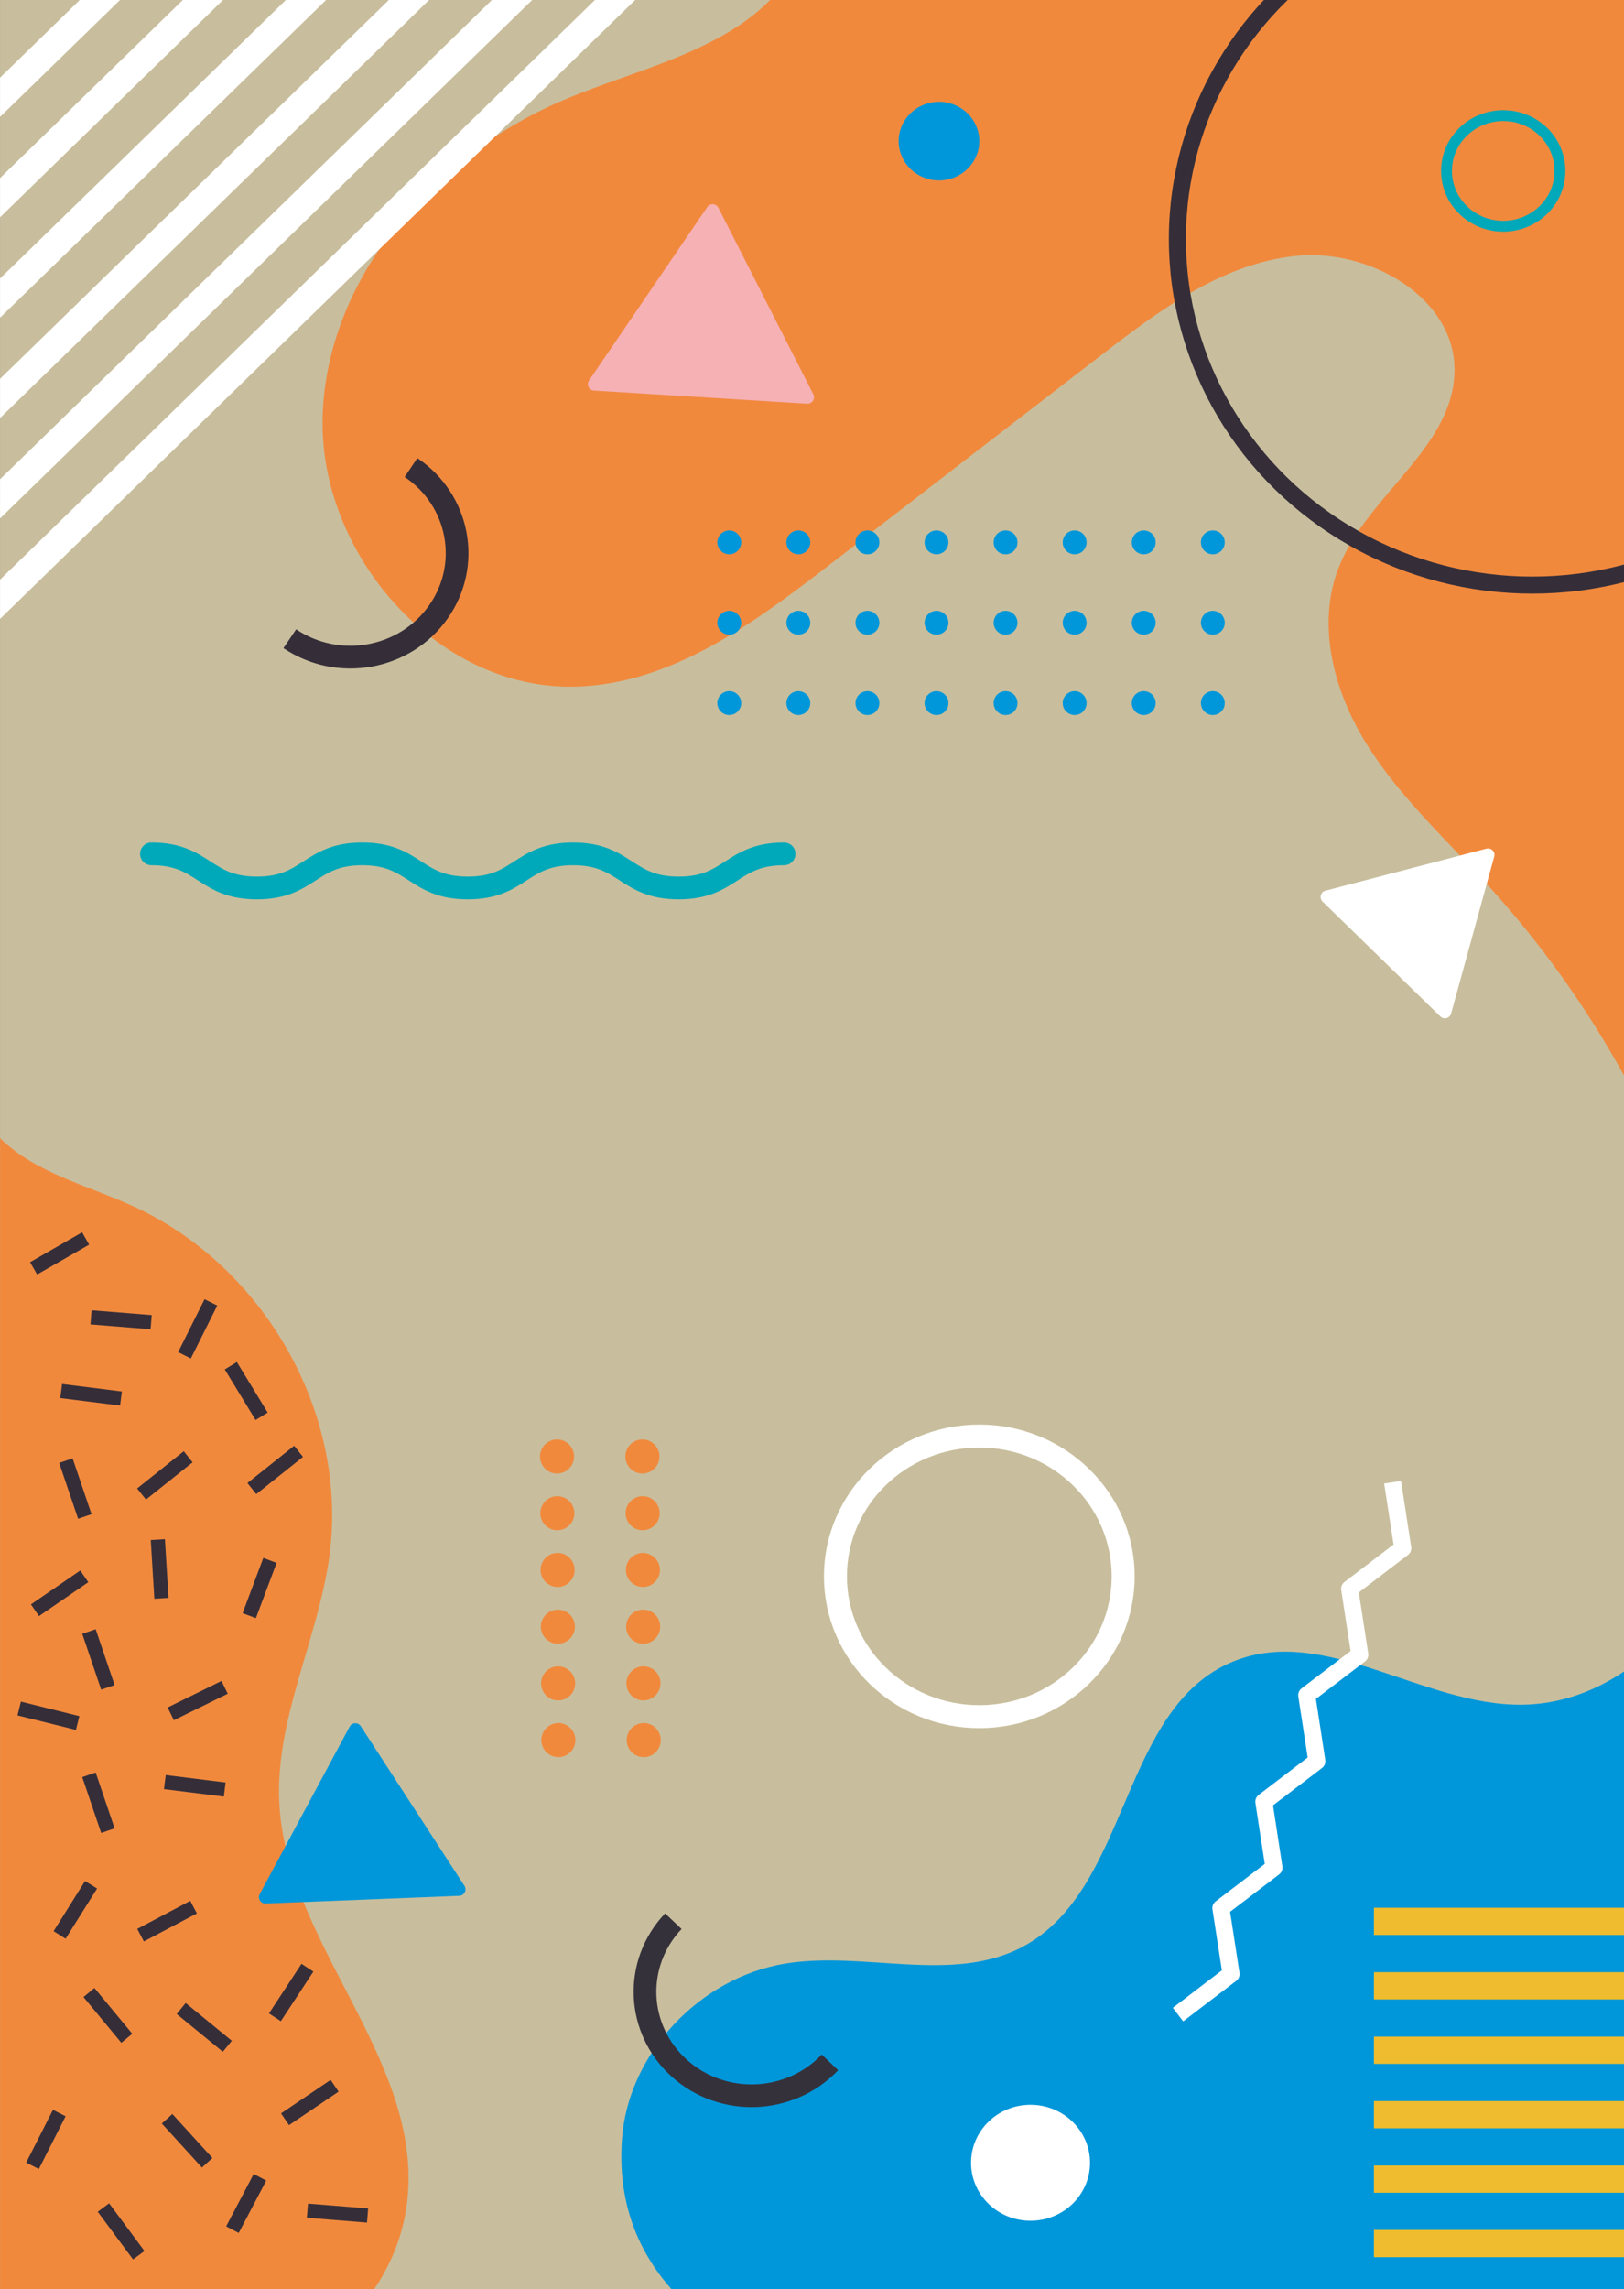 <?xml version="1.0" encoding="utf-8"?>
<!-- Generator: Adobe Illustrator 25.2.0, SVG Export Plug-In . SVG Version: 6.00 Build 0)  -->
<svg version="1.1" id="Calque_1" xmlns="http://www.w3.org/2000/svg" xmlns:xlink="http://www.w3.org/1999/xlink" x="0px" y="0px"
	 viewBox="0 0 298.68 420.94" style="enable-background:new 0 0 298.68 420.94;" xml:space="preserve">
<rect x="0" y="0" width="298.68" height="420.94" fill="#808080" stroke="none"/>
<style type="text/css">
	.st0{fill:#6DC5CB;}
	.st1{fill:#F6B1B5;}
	.st2{fill:#0097DA;}
	.st3{clip-path:url(#SVGID_2_);}
	.st4{fill:none;stroke:#0097DA;stroke-width:2.089;stroke-miterlimit:10;}
	.st5{fill:none;stroke:#0097DA;stroke-width:3.134;stroke-miterlimit:10;}
	.st6{fill:none;stroke:#352E39;stroke-width:4.178;stroke-linecap:round;stroke-miterlimit:10;}
	.st7{fill:none;stroke:#352E39;stroke-width:4.178;stroke-linecap:round;stroke-miterlimit:10;stroke-dasharray:0,11.484;}
	.st8{fill:none;stroke:#352E39;stroke-width:5.223;stroke-linecap:round;stroke-miterlimit:10;}
	.st9{fill:none;stroke:#352E39;stroke-width:5.223;stroke-linecap:round;stroke-miterlimit:10;stroke-dasharray:0,10.52;}
	.st10{fill:none;stroke:#F6B1B5;stroke-width:4.178;stroke-linecap:round;stroke-miterlimit:10;}
	.st11{fill:none;stroke:#FFFFFF;stroke-width:2.089;stroke-miterlimit:10;}
	.st12{fill:none;stroke:#EEBC2E;stroke-width:3.134;stroke-miterlimit:10;}
	.st13{fill:none;stroke:#FFFFFF;stroke-width:3.134;stroke-miterlimit:10;}
	.st14{fill:none;stroke:#F6B1B5;stroke-width:4.178;stroke-miterlimit:10;}
	.st15{fill:none;stroke:#FFFFFF;stroke-width:3.134;stroke-linejoin:round;stroke-miterlimit:10;}
	.st16{fill:none;stroke:#FFFFFF;stroke-width:4.178;stroke-miterlimit:10;}
	.st17{fill:#EEBC2E;}
	.st18{fill:#FFFFFF;}
	.st19{fill:#C8BE9D;}
	.st20{fill:#F1893D;}
	.st21{clip-path:url(#SVGID_4_);}
	.st22{fill:none;stroke:#F1893D;stroke-width:6.268;stroke-linecap:round;stroke-miterlimit:10;}
	.st23{fill:none;stroke:#F1893D;stroke-width:6.268;stroke-linecap:round;stroke-miterlimit:10;stroke-dasharray:0,10.43;}
	.st24{fill:none;stroke:#EEBC2E;stroke-width:5.009;stroke-miterlimit:10;}
	.st25{fill:none;stroke:#FFFFFF;stroke-width:5.163;stroke-miterlimit:10;}
	.st26{fill:none;stroke:#0097DA;stroke-width:4.39;stroke-linecap:round;stroke-miterlimit:10;}
	.st27{fill:none;stroke:#0097DA;stroke-width:4.39;stroke-linecap:round;stroke-miterlimit:10;stroke-dasharray:0,12.705;}
	.st28{fill:none;stroke:#FFFFFF;stroke-width:4.227;stroke-miterlimit:10;}
	.st29{fill:none;stroke:#352E39;stroke-width:3.134;stroke-miterlimit:10;}
	.st30{fill:none;stroke:#352E39;stroke-width:2.611;stroke-miterlimit:10;}
	.st31{fill:none;stroke:#35313B;stroke-width:4.178;stroke-miterlimit:10;}
	.st32{fill:none;stroke:#352E39;stroke-width:4.178;stroke-miterlimit:10;}
	.st33{fill:none;stroke:#00A9B9;stroke-width:4.178;stroke-linecap:round;stroke-miterlimit:10;}
	.st34{fill:none;stroke:#00A9B9;stroke-width:2;stroke-miterlimit:10;}
	.st35{fill:#C1E5F8;}
	.st36{fill:#00A9B9;}
	.st37{clip-path:url(#SVGID_6_);}
	.st38{fill:none;stroke:#F6B1B5;stroke-width:2.611;stroke-miterlimit:10;}
	.st39{fill:none;stroke:#FFFFFF;stroke-width:4.701;stroke-linecap:round;stroke-miterlimit:10;}
	.st40{fill:none;stroke:#FFFFFF;stroke-width:4.701;stroke-linecap:round;stroke-miterlimit:10;stroke-dasharray:0,10.332;}
	.st41{fill:none;stroke:#35313B;stroke-width:3.134;stroke-linejoin:round;stroke-miterlimit:10;}
	.st42{fill:none;stroke:#0097DA;stroke-width:4.178;stroke-linecap:round;stroke-miterlimit:10;}
	.st43{fill:#352E39;}
	.st44{fill:none;stroke:#00A9B9;stroke-width:4.178;stroke-miterlimit:10;}
	.st45{fill:none;stroke:#F1893D;stroke-width:4.227;stroke-miterlimit:10;}
	.st46{fill:none;stroke:#35313B;stroke-width:3.134;stroke-miterlimit:10;}
	.st47{fill:none;stroke:#F1893D;stroke-width:3.134;stroke-miterlimit:10;}
	.st48{fill:none;stroke:#EEBC2E;stroke-width:5;stroke-linecap:round;stroke-miterlimit:10;}
	.st49{fill:none;stroke:#EEBC2E;stroke-width:5;stroke-linecap:round;stroke-miterlimit:10;stroke-dasharray:0,10.564;}
	.st50{fill:none;stroke:#35313B;stroke-width:5.223;stroke-linecap:round;stroke-miterlimit:10;}
	.st51{fill:none;stroke:#35313B;stroke-width:5.223;stroke-linecap:round;stroke-miterlimit:10;stroke-dasharray:0,10.565;}
	.st52{fill:none;stroke:#FFFFFF;stroke-width:4;stroke-miterlimit:10;}
</style>
<g>
	<g>
		<rect x="-296.16" y="0" class="st0" width="296.17" height="420.94"/>
	</g>
	<g>
		<defs>
			<rect id="SVGID_1_" x="-296.16" y="0" width="296.17" height="420.94"/>
		</defs>
		<clipPath id="SVGID_2_">
			<use xlink:href="#SVGID_1_"  style="overflow:visible;"/>
		</clipPath>
		<g class="st3">
			<g>
				<line class="st11" x1="-149.84" y1="434.8" x2="20.89" y2="266.95"/>
				<line class="st11" x1="-143.05" y1="441.47" x2="27.67" y2="273.63"/>
				<line class="st11" x1="-136.26" y1="448.15" x2="34.46" y2="280.3"/>
				<line class="st11" x1="-129.48" y1="454.82" x2="41.25" y2="286.97"/>
				<line class="st11" x1="-122.69" y1="461.49" x2="48.04" y2="293.64"/>
				<line class="st11" x1="-115.9" y1="468.16" x2="54.82" y2="300.32"/>
				<line class="st11" x1="-109.12" y1="474.84" x2="61.61" y2="306.99"/>
				<line class="st11" x1="-102.33" y1="481.51" x2="68.4" y2="313.66"/>
				<line class="st11" x1="-95.54" y1="488.18" x2="75.18" y2="320.33"/>
			</g>
		</g>
	</g>
</g>
<g>
	<g>
		<g>
			<rect x="0.01" class="st19" width="298.68" height="420.94"/>
			<g>
				<path class="st20" d="M51.37,331.55c1.29,25.44,25.69,46.59,23.65,71.98c-0.51,6.44-2.74,12.27-6.2,17.41H0.01V209.29
					c6.53,6.43,16.14,8.67,24.57,12.55c24.17,11.07,39.45,38.22,36.04,64.05C58.56,301.34,50.58,316,51.37,331.55z"/>
				<path class="st20" d="M298.68,0v197.76c-6.86-12.49-15.21-24.18-24.85-34.78c-7.81-8.57-16.5-16.5-22.58-26.31
					c-6.08-9.8-9.24-22.18-4.85-32.79c5.36-13.02,21.14-21.87,21.11-35.91c-0.02-13.32-15.72-22.36-29.29-20.9
					c-13.59,1.46-25.08,10.06-35.79,18.32c-16.72,12.88-33.42,25.76-50.12,38.66c-13.76,10.6-28.85,21.72-46.38,22.21
					c-25.83,0.71-47.44-24.71-46.59-49.9c0.84-25.18,20.05-47.44,43.67-57.69c10.75-4.66,22.5-7.31,32.33-13.61
					c2.24-1.43,4.38-3.14,6.29-5.06H298.68z"/>
				<path class="st2" d="M279.86,313.46c6.82-0.05,13.26-2.35,18.82-6.11v113.59H123.5c-6.26-7.08-9.94-16.09-9.11-27.6
					c1.12-15.63,14.19-29.68,30.04-32.28c14.52-2.37,30.6,3.77,43.56-3.04c20.02-10.54,17.92-44.16,38.98-52.57
					C243.78,298.74,261.68,313.63,279.86,313.46z"/>
			</g>
		</g>
		<g>
			<defs>
				<rect id="SVGID_3_" x="0.01" width="298.68" height="420.94"/>
			</defs>
			<clipPath id="SVGID_4_">
				<use xlink:href="#SVGID_3_"  style="overflow:visible;"/>
			</clipPath>
			<g class="st21">
				<g>
					<g>
						<g>
							<g>
								<line class="st22" x1="118.39" y1="319.97" x2="118.39" y2="319.97"/>
								<line class="st23" x1="118.34" y1="309.54" x2="118.17" y2="273.04"/>
								<line class="st22" x1="118.15" y1="267.82" x2="118.15" y2="267.82"/>
							</g>
						</g>
					</g>
					<g>
						<g>
							<g>
								<line class="st22" x1="102.69" y1="319.97" x2="102.69" y2="319.97"/>
								<line class="st23" x1="102.65" y1="309.54" x2="102.48" y2="273.04"/>
								<line class="st22" x1="102.45" y1="267.82" x2="102.45" y2="267.82"/>
							</g>
						</g>
					</g>
				</g>
				<g>
					<line class="st24" x1="252.69" y1="353.3" x2="309.04" y2="353.3"/>
					<line class="st24" x1="252.69" y1="365.15" x2="309.04" y2="365.15"/>
					<line class="st24" x1="252.69" y1="377" x2="309.04" y2="377"/>
					<line class="st24" x1="252.69" y1="388.85" x2="309.04" y2="388.85"/>
					<line class="st24" x1="252.69" y1="400.7" x2="309.04" y2="400.7"/>
					<line class="st24" x1="252.69" y1="412.55" x2="309.04" y2="412.55"/>
				</g>
				<g>
					<line class="st25" x1="120.48" y1="-7.17" x2="-2.86" y2="112.99"/>
					<line class="st25" x1="111.01" y1="-16.4" x2="-12.33" y2="103.75"/>
					<line class="st25" x1="101.54" y1="-25.64" x2="-21.8" y2="94.51"/>
					<line class="st25" x1="92.08" y1="-34.88" x2="-31.26" y2="85.28"/>
					<line class="st25" x1="82.61" y1="-44.12" x2="-40.73" y2="76.04"/>
					<line class="st25" x1="73.14" y1="-53.35" x2="-50.2" y2="66.8"/>
				</g>
				<g>
					<g>
						<g>
							<line class="st26" x1="223.06" y1="99.73" x2="223.06" y2="99.73"/>
							<line class="st27" x1="210.35" y1="99.73" x2="140.47" y2="99.73"/>
							<line class="st26" x1="134.12" y1="99.73" x2="134.12" y2="99.73"/>
						</g>
					</g>
					<g>
						<g>
							<line class="st26" x1="223.06" y1="114.51" x2="223.06" y2="114.51"/>
							<line class="st27" x1="210.35" y1="114.51" x2="140.47" y2="114.51"/>
							<line class="st26" x1="134.12" y1="114.51" x2="134.12" y2="114.51"/>
						</g>
					</g>
					<g>
						<g>
							<line class="st26" x1="223.06" y1="129.28" x2="223.06" y2="129.28"/>
							<line class="st27" x1="210.35" y1="129.28" x2="140.47" y2="129.28"/>
							<line class="st26" x1="134.12" y1="129.28" x2="134.12" y2="129.28"/>
						</g>
					</g>
				</g>
				<ellipse class="st28" cx="180.11" cy="289.86" rx="26.46" ry="25.8"/>
				<ellipse class="st29" cx="281.82" cy="43.95" rx="65.28" ry="63.64"/>
				<path class="st2" d="M48.85,350.02l35.62-1.42c0.92-0.04,1.45-1.06,0.95-1.83l-19.07-29.36c-0.49-0.76-1.61-0.71-2.04,0.08
					l-16.54,30.78C47.33,349.08,47.94,350.06,48.85,350.02z"/>
				<path class="st1" d="M149.58,72.5L132.12,38.2c-0.41-0.8-1.53-0.87-2.04-0.13l-21.75,31.9c-0.52,0.76-0.01,1.79,0.91,1.85
					l39.21,2.41C149.36,74.28,149.99,73.32,149.58,72.5z"/>
				<path class="st18" d="M273.37,156.05l-29.6,7.73c-0.89,0.23-1.19,1.35-0.53,2l21.67,21.13c0.65,0.63,1.73,0.34,1.97-0.53
					l7.93-28.86C275.06,156.64,274.26,155.82,273.37,156.05z"/>
				<g>
					<line class="st30" x1="22.25" y1="257.16" x2="11.25" y2="255.78"/>
					<line class="st30" x1="41.33" y1="329.06" x2="30.32" y2="327.69"/>
					<line class="st30" x1="49.65" y1="286.93" x2="45.84" y2="297.09"/>
					<line class="st30" x1="50.56" y1="370.94" x2="56.54" y2="361.82"/>
					<line class="st30" x1="41.81" y1="376.27" x2="33.32" y2="369.32"/>
					<line class="st30" x1="61.54" y1="383.53" x2="52.42" y2="389.69"/>
					<line class="st30" x1="23.32" y1="374.8" x2="16.36" y2="366.38"/>
					<line class="st30" x1="5.98" y1="398.25" x2="10.9" y2="388.55"/>
					<line class="st30" x1="10.96" y1="355.8" x2="16.75" y2="346.57"/>
					<line class="st30" x1="30.73" y1="389.6" x2="38.1" y2="397.69"/>
					<line class="st30" x1="25.85" y1="355.84" x2="35.6" y2="350.68"/>
					<line class="st30" x1="19.84" y1="336.62" x2="16.36" y2="326.35"/>
					<line class="st30" x1="19.84" y1="310.27" x2="16.36" y2="300"/>
					<line class="st30" x1="6.43" y1="296.09" x2="15.5" y2="289.86"/>
					<line class="st30" x1="42.45" y1="251.13" x2="48.12" y2="260.43"/>
					<line class="st30" x1="15.6" y1="278.85" x2="12.12" y2="268.58"/>
					<line class="st30" x1="25.52" y1="414.69" x2="19.02" y2="405.92"/>
					<line class="st30" x1="67.6" y1="407.39" x2="56.54" y2="406.5"/>
					<line class="st30" x1="41.31" y1="310.27" x2="31.4" y2="315.14"/>
					<line class="st30" x1="14.28" y1="316.83" x2="3.53" y2="314.16"/>
					<line class="st30" x1="29.69" y1="293.9" x2="29.03" y2="283.1"/>
					<line class="st30" x1="26.03" y1="274.72" x2="34.61" y2="267.87"/>
					<line class="st30" x1="27.8" y1="243.12" x2="16.74" y2="242.23"/>
					<line class="st30" x1="38.79" y1="239.48" x2="33.93" y2="249.21"/>
					<line class="st30" x1="15.75" y1="227.73" x2="6.18" y2="233.22"/>
					<line class="st30" x1="54.91" y1="266.87" x2="46.32" y2="273.72"/>
					<line class="st30" x1="42.75" y1="409.99" x2="47.81" y2="400.36"/>
				</g>
				<path class="st31" d="M152.64,379.23c-7.36,7.75-19.77,8.23-27.72,1.06c-7.95-7.17-8.44-19.27-1.08-27.02"/>
				<g>
					<polyline class="st15" points="216.65,370.44 226.41,362.99 224.54,350.86 234.3,343.42 232.44,331.29 242.19,323.85 
						240.33,311.71 250.09,304.27 248.22,292.14 257.99,284.68 256.12,272.55 					"/>
				</g>
				<path class="st32" d="M75.59,85.97c8.92,6,11.16,17.91,5,26.6c-6.15,8.69-18.37,10.88-27.29,4.88"/>
				<g>
					<path class="st33" d="M27.85,157.01c9.7,0,9.7,6.27,19.39,6.27c9.7,0,9.7-6.27,19.39-6.27c9.7,0,9.7,6.27,19.39,6.27
						c9.7,0,9.7-6.27,19.39-6.27c9.7,0,9.7,6.27,19.4,6.27s9.7-6.27,19.4-6.27"/>
				</g>
				<ellipse class="st18" cx="189.53" cy="397.69" rx="10.94" ry="10.66"/>
				<path class="st2" d="M180.11,25.95c0,3.99-3.32,7.23-7.42,7.23c-4.1,0-7.42-3.24-7.42-7.23s3.32-7.23,7.42-7.23
					C176.79,18.72,180.11,21.96,180.11,25.95z"/>
				<path class="st34" d="M286.9,31.43c0,5.62-4.67,10.17-10.43,10.17s-10.43-4.55-10.43-10.17s4.67-10.17,10.43-10.17
					S286.9,25.81,286.9,31.43z"/>
			</g>
		</g>
	</g>
</g>
<g>
	<g>
		<defs>
			<polygon id="SVGID_5_" points="0.01,420.94 0.01,450.92 0.01,510.13 0.01,719.93 0.01,841.89 43.84,841.89 258.26,841.89 
				298.68,841.89 298.68,762.22 298.68,613.27 298.68,573.28 298.68,420.94 			"/>
		</defs>
		<clipPath id="SVGID_6_">
			<use xlink:href="#SVGID_5_"  style="overflow:visible;"/>
		</clipPath>
		<g class="st37">
			<g>
				<line class="st44" x1="203.24" y1="347.68" x2="375.41" y2="515.53"/>
				<line class="st44" x1="194.11" y1="356.58" x2="366.29" y2="524.43"/>
				<line class="st44" x1="184.99" y1="365.47" x2="357.16" y2="533.32"/>
				<line class="st44" x1="175.86" y1="374.37" x2="348.03" y2="542.22"/>
				<line class="st44" x1="166.73" y1="383.27" x2="338.91" y2="551.12"/>
				<line class="st44" x1="157.61" y1="392.16" x2="329.78" y2="560.01"/>
				<line class="st44" x1="148.48" y1="401.06" x2="320.66" y2="568.91"/>
			</g>
		</g>
	</g>
</g>
</svg>
